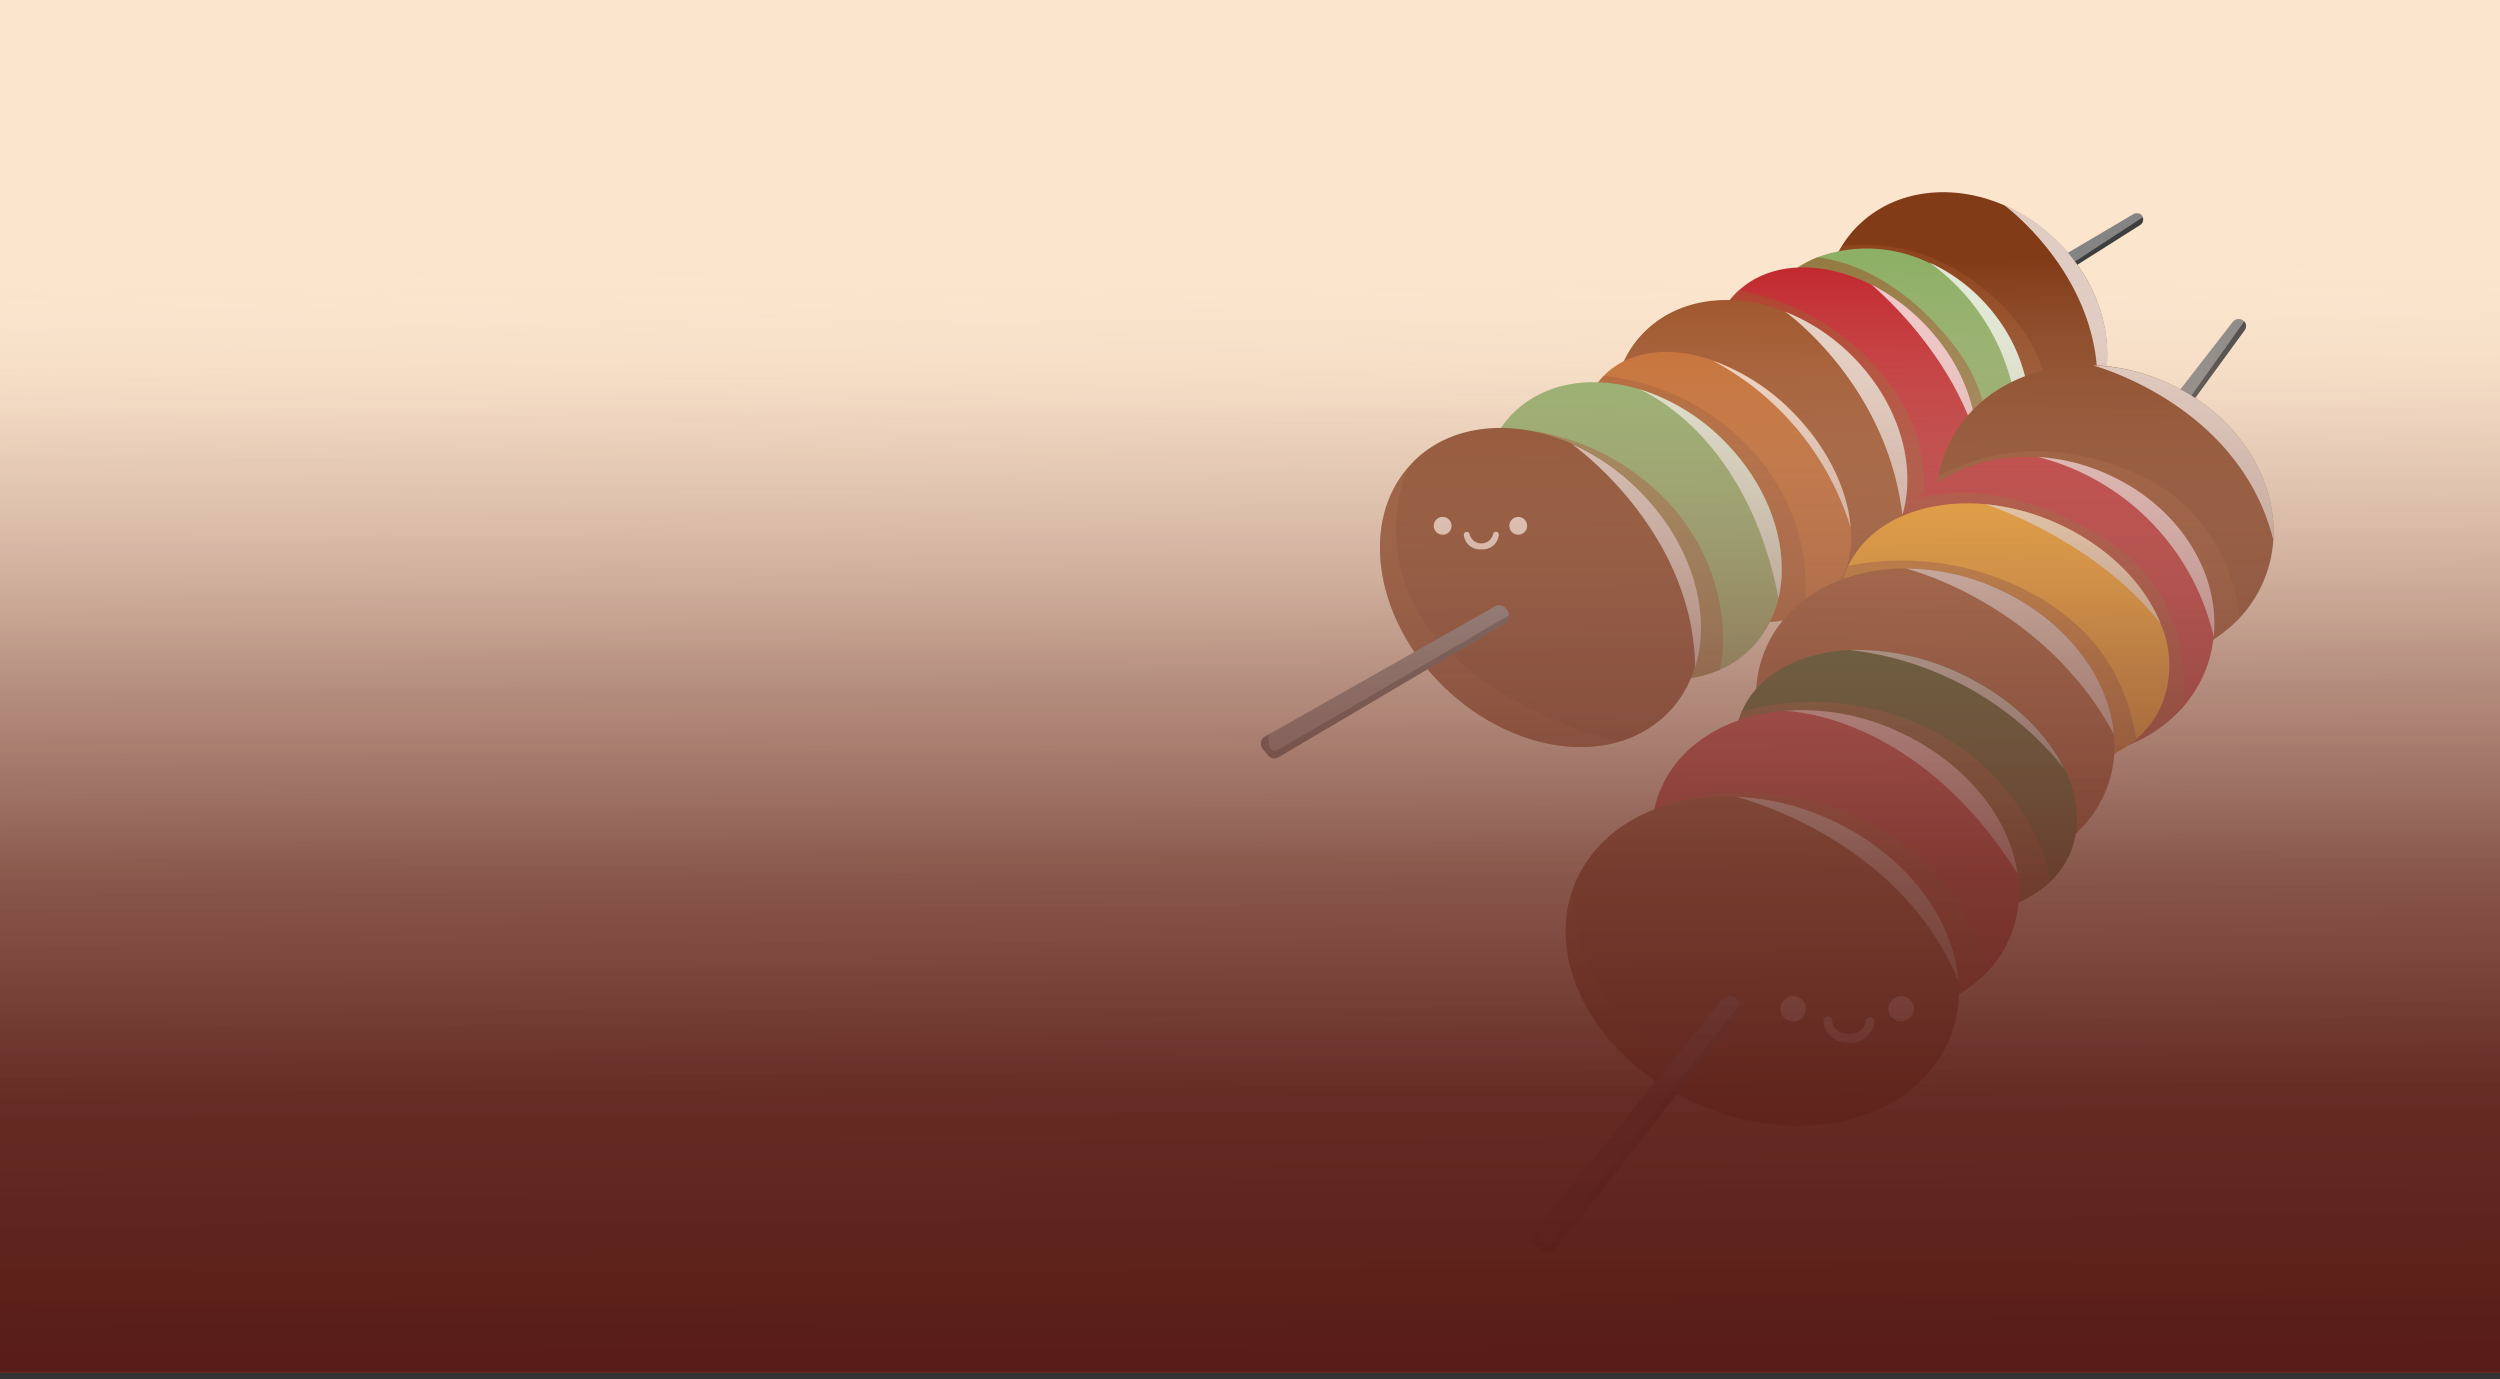 <svg xmlns="http://www.w3.org/2000/svg" xmlns:xlink="http://www.w3.org/1999/xlink" viewBox="0 0 300 165.5"><rect x="0" y="0" width="300" height="165.5" fill="#333333" stroke="none"/><defs><style>.cls-1{isolation:isolate;}.cls-2{fill:#fce5cd;}.cls-3{fill:#838483;}.cls-4{opacity:0.53;}.cls-10,.cls-4{mix-blend-mode:multiply;}.cls-5{fill:#823b17;}.cls-6{fill:#9b4e23;}.cls-7{fill:#8daf66;}.cls-8{fill:#c1272d;}.cls-9{fill:#c46627;}.cls-10{opacity:0.38;}.cls-11{opacity:0.74;mix-blend-mode:soft-light;}.cls-12{fill:#fff;}.cls-13{fill:#ffa81d;}.cls-14{fill:#2e4f15;}.cls-15{fill:#ffe8d9;}.cls-16{fill:url(#linear-gradient);}</style><linearGradient id="linear-gradient" x1="150.37" y1="168.12" x2="149.66" y2="1.67" gradientUnits="userSpaceOnUse"><stop offset="0.03" stop-color="#591c16"/><stop offset="0.22" stop-color="#5f241d" stop-opacity="0.96"/><stop offset="0.38" stop-color="#733c33" stop-opacity="0.84"/><stop offset="0.53" stop-color="#936459" stop-opacity="0.64"/><stop offset="0.68" stop-color="#c09d8d" stop-opacity="0.36"/><stop offset="0.82" stop-color="#fae5cf" stop-opacity="0"/></linearGradient></defs><g class="cls-1"><g id="Layer_1" data-name="Layer 1"><rect class="cls-2" y="-0.25" width="300" height="165"/><path class="cls-3" d="M256.81,27l-7.9,5-4.41,2.79a.75.75,0,0,1-.6.1l-.61-.14a.76.76,0,0,1-.25-1.4L256,25.7a.83.83,0,0,1,.58-.09l.12,0a.77.77,0,0,1,.15,1.36Z"/><g class="cls-4"><path d="M256.81,27l-7.9,5-.61-.16,8.81-5.75A.75.75,0,0,1,256.81,27Z"/></g><path class="cls-5" d="M251.51,48.79a13.27,13.27,0,0,1-3,4.09,13.59,13.59,0,0,1-3.31,2.26,16.13,16.13,0,0,1-10.87.93,20.53,20.53,0,0,1-9.77-5.71c-4.69-4.84-6.48-11.19-5.26-16.6a13.47,13.47,0,0,1,1.75-4.28,12.57,12.57,0,0,1,2.22-2.69c4.46-4.15,11.19-4.77,17.21-2.17a20.92,20.92,0,0,1,6.74,4.68C252.79,35,254.28,42.89,251.51,48.79Z"/><g class="cls-4"><path class="cls-6" d="M245.22,55.14a16.13,16.13,0,0,1-10.87.93l-15-22.31a13.47,13.47,0,0,1,1.75-4.28c3-.14,10.69-1,19,7C246.72,42.86,246.41,50.37,245.22,55.14Z"/></g><path class="cls-7" d="M241.9,56a13.14,13.14,0,0,1-2.76,3.62,13.55,13.55,0,0,1-3,2.14A15.4,15.4,0,0,1,228,63.3a20.06,20.06,0,0,1-12.82-6.19c-7-7.21-7.55-17.76-1.29-23.58l.35-.31a13.74,13.74,0,0,1,3.86-2.35,17.18,17.18,0,0,1,13.39.67h0a20.85,20.85,0,0,1,6.34,4.51C243.55,41.93,245,50.05,241.9,56Z"/><g class="cls-4"><path class="cls-6" d="M236.09,61.76A15.4,15.4,0,0,1,228,63.3L214.25,33.22a13.74,13.74,0,0,1,3.86-2.35c2.87.35,10,2.13,16.68,11C240.71,49.78,238.2,57.66,236.09,61.76Z"/></g><path class="cls-8" d="M233.84,61a9.83,9.83,0,0,1-2.56,1.72c-.33.16-.68.3-1,.43a14.63,14.63,0,0,1-8.95-.05l-.85-.27A23.35,23.35,0,0,1,211.5,57c-5.78-6-7.66-13.77-5.08-19.11.08-.16.15-.32.24-.47a9.86,9.86,0,0,1,1.83-2.4l.1-.1h0c3.87-3.6,10.14-3.67,16-.75a24.12,24.12,0,0,1,6.4,4.75c4,4.18,6.17,9.26,6.21,13.76A11,11,0,0,1,233.84,61Z"/><g class="cls-4"><path class="cls-6" d="M230.33,63.09l-.08,0a14.63,14.63,0,0,1-8.95-.05l-1-.34a65.43,65.43,0,0,1-5.4-6c-.14-.24-5.71-12.72-8.46-18.88.08-.16.15-.32.24-.47a9.86,9.86,0,0,1,1.83-2.4l.1-.1a28.86,28.86,0,0,1,17.5,10.36A20.35,20.35,0,0,1,230.33,63.09Z"/></g><path class="cls-6" d="M224.76,67.55c-6.25,5.81-17.4,4.25-24.88-3.49s-8.49-18.73-2.23-24.54c4.19-3.89,10.57-4.48,16.57-2.12a23.75,23.75,0,0,1,8.32,5.6c5.44,5.63,7.45,13,5.75,18.79A12.64,12.64,0,0,1,224.76,67.55Z"/><path class="cls-9" d="M219.08,72.07a9.41,9.41,0,0,1-2.74,1.75,13.87,13.87,0,0,1-9.18.11,63.92,63.92,0,0,1-6.85-7.06c-.16-.25-6.78-14.34-9.33-19.76a9.07,9.07,0,0,1,1.46-2l.3-.3c3.09-2.86,7.89-3.27,12.81-1.57a25.52,25.52,0,0,1,9.8,6.41c4.06,4.21,6.38,9.19,6.72,13.61A10.51,10.51,0,0,1,219.08,72.07Z"/><g class="cls-4"><path class="cls-6" d="M216.34,73.82a13.87,13.87,0,0,1-9.18.11,63.92,63.92,0,0,1-6.85-7.06c-.16-.25-6.78-14.34-9.33-19.76a9.07,9.07,0,0,1,1.46-2A28.05,28.05,0,0,1,211.08,55C216.58,61.68,217.26,69.43,216.34,73.82Z"/></g><path class="cls-7" d="M209.78,78.14a12.22,12.22,0,0,1-3.39,2.23,15.17,15.17,0,0,1-7.69,1.12,60.07,60.07,0,0,1-8.3-8.24c-.2-.32-10.31-21.86-10.31-21.86a11.39,11.39,0,0,1,1.78-2.09c3.72-3.46,9.23-4.24,14.71-2.64a24.49,24.49,0,0,1,10.58,6.53c5.42,5.6,7.61,12.78,6.26,18.58A12.45,12.45,0,0,1,209.78,78.14Z"/><g class="cls-4"><path class="cls-6" d="M206.39,80.37a15.17,15.17,0,0,1-7.69,1.12,60.07,60.07,0,0,1-8.3-8.24c-.2-.32-10.31-21.86-10.31-21.86a28.13,28.13,0,0,1,21.08,10C206.74,68.15,207.36,76,206.39,80.37Z"/></g><path class="cls-5" d="M199.77,85.93a13.69,13.69,0,0,1-5.85,3.18c-6.65,1.75-15-.87-21.24-7.28-7.83-8.09-9.33-19.3-3.68-25.76a12.27,12.27,0,0,1,.94-1c4.66-4.34,11.92-4.79,18.69-1.82A26.91,26.91,0,0,1,197,59.19c6.1,6.31,8.35,14.5,6.38,20.87A13.2,13.2,0,0,1,199.77,85.93Z"/><g class="cls-4"><path class="cls-6" d="M193.92,89.11c-6.65,1.75-15-.87-21.24-7.28-7.83-8.09-9.33-19.3-3.68-25.76,0,0-10.6,22.07,24.91,33Z"/></g><path class="cls-3" d="M180.5,74.88l-26.76,15.8h0l-.34.2a.94.94,0,0,1-1.21-.22l-.61-.74a1,1,0,0,1,.28-1.58l.38-.21,27.2-15.39a1,1,0,0,1,1.19.19l.12.13a1.2,1.2,0,0,1,.32.78A1.13,1.13,0,0,1,180.5,74.88Z"/><g class="cls-10"><path d="M180.5,74.88l-26.76,15.8h0l-.34.2a.94.94,0,0,1-1.21-.22l-.61-.74a1,1,0,0,1,.28-1.58l.38-.21a5.32,5.32,0,0,0,.12,1.49.65.65,0,0,0,.95.39l27.76-16.18h0A1.13,1.13,0,0,1,180.5,74.88Z"/></g><g class="cls-4"><polygon points="153.74 90.68 153.4 90.88 153.74 90.68 153.74 90.68"/></g><g class="cls-11"><path class="cls-12" d="M203.42,80.06h0c-.24-16.55-14.79-26.77-14.79-26.77h0A26.91,26.91,0,0,1,197,59.19C203.14,65.5,205.39,73.69,203.42,80.06Z"/></g><g class="cls-11"><path class="cls-12" d="M213.42,71.77c-3.81-19.7-16.27-24.88-16.84-25.11a24.49,24.49,0,0,1,10.58,6.53C212.58,58.79,214.77,66,213.42,71.77Z"/></g><g class="cls-11"><path class="cls-12" d="M222.07,63.29h0a34,34,0,0,0-16.52-20,25.52,25.52,0,0,1,9.8,6.41C219.41,53.89,221.73,58.87,222.07,63.29Z"/></g><g class="cls-11"><path class="cls-12" d="M228.29,61.79h0C226.38,46,214.22,37.4,214.22,37.4a23.75,23.75,0,0,1,8.32,5.6C228,48.63,230,56,228.29,61.79Z"/></g><g class="cls-11"><path class="cls-12" d="M237.16,52.65c-3.32-10.93-12.61-18.51-12.61-18.51h0a24.12,24.12,0,0,1,6.4,4.75C235,43.07,237.12,48.15,237.16,52.65Z"/></g><g class="cls-11"><path class="cls-12" d="M241.9,56l0,0a25.58,25.58,0,0,0-10.36-24.5,20.85,20.85,0,0,1,6.34,4.51C243.55,41.93,245,50.05,241.9,56Z"/></g><g class="cls-11"><path class="cls-12" d="M251.51,48.79c1.83-14.33-10.28-23.62-11-24.17a20.92,20.92,0,0,1,6.74,4.68,22.28,22.28,0,0,1,1.69,2C253.06,36.75,254,43.54,251.51,48.79Z"/></g><path class="cls-3" d="M269.37,39.61l-6.26,8.58L259.62,53a.94.94,0,0,1-.6.36l-.7.1a.87.87,0,0,1-.84-1.38l10.45-13.45a.94.94,0,0,1,.58-.34h.14a.87.87,0,0,1,.67.31A.85.85,0,0,1,269.37,39.61Z"/><g class="cls-4"><path d="M269.37,39.61l-6.26,8.58-.71.08,6.92-9.72A.85.85,0,0,1,269.37,39.61Z"/></g><path class="cls-5" d="M272.8,64.79a15.1,15.1,0,0,1-4,9.31,18.17,18.17,0,0,1-11.09,5.48,23.17,23.17,0,0,1-12.67-2c-6.95-3.16-11.48-9.12-12.43-15.34a15.62,15.62,0,0,1,.07-5.24,15.33,15.33,0,0,1,1.23-3.76c3-6.22,9.84-9.66,17.27-9.42A23.84,23.84,0,0,1,260.22,46C268.45,49.75,273.28,57.42,272.8,64.79Z"/><g class="cls-4"><path class="cls-6" d="M268.79,74.1a18.17,18.17,0,0,1-11.09,5.48L232.6,62.27a15.62,15.62,0,0,1,.07-5.24c3.13-1.39,10.89-5.45,23-.49C265.28,60.52,268.07,68.57,268.79,74.1Z"/></g><path class="cls-8" d="M265.64,76.39a14.82,14.82,0,0,1-1.4,5,15.31,15.31,0,0,1-2.33,3.51,17.3,17.3,0,0,1-7.89,5,22.76,22.76,0,0,1-16.1-1.22C227.58,83.91,222.6,73,226.79,64.28l.24-.48a15.55,15.55,0,0,1,3.11-4.07,19.41,19.41,0,0,1,14.4-4.85h0A23.9,23.9,0,0,1,253.11,57C261.56,60.86,266.43,68.84,265.64,76.39Z"/><g class="cls-4"><path class="cls-6" d="M261.91,84.86a17.3,17.3,0,0,1-7.89,5l-27-26a15.55,15.55,0,0,1,3.11-4.07c3.17-.82,11.47-1.92,22.15,4.69C261.81,70.32,262.43,79.67,261.91,84.86Z"/></g><path class="cls-13" d="M259.21,85a11.3,11.3,0,0,1-2,2.88,10.65,10.65,0,0,1-.91.87,16.55,16.55,0,0,1-9.46,3.66l-1,.07A26.36,26.36,0,0,1,234,90c-8.57-3.91-13.79-11.37-13.28-18.07a5.9,5.9,0,0,1,.06-.59,11,11,0,0,1,.94-3.29,1,1,0,0,1,.07-.15h0c2.59-5.39,9.18-8.07,16.52-7.39A27.22,27.22,0,0,1,247,62.87c6,2.73,10.35,7.21,12.26,11.94A12.5,12.5,0,0,1,259.21,85Z"/><g class="cls-4"><path class="cls-6" d="M256.38,88.66l-.07.07a16.55,16.55,0,0,1-9.46,3.66l-1.22.07a73.43,73.43,0,0,1-8.18-4.1c-.26-.19-11.31-11-16.76-16.42a5.9,5.9,0,0,1,.06-.59,11,11,0,0,1,.94-3.29,1,1,0,0,1,.07-.15,32.73,32.73,0,0,1,22.75,3.68C252.14,76,255.18,82,256.38,88.66Z"/></g><path class="cls-6" d="M252.35,95.67c-4.19,8.73-16.6,11.7-27.7,6.64s-16.72-16.25-12.53-25c2.81-5.84,9.3-9.1,16.61-9.1a26.92,26.92,0,0,1,11.1,2.46c8.07,3.68,13.24,10.59,13.85,17.44A14.3,14.3,0,0,1,252.35,95.67Z"/><path class="cls-14" d="M248.23,102.8a10.43,10.43,0,0,1-2.17,3,15.66,15.66,0,0,1-9.65,3.93,72.16,72.16,0,0,1-10.14-4.61c-.28-.2-13.1-12.33-18-17a10.42,10.42,0,0,1,.72-2.68l.2-.44c2.07-4.3,7-6.73,12.87-7a29,29,0,0,1,13,2.71c6,2.75,10.54,7,12.73,11.58C249.48,95.87,249.77,99.59,248.23,102.8Z"/><g class="cls-4"><path class="cls-6" d="M246.06,105.77a15.66,15.66,0,0,1-9.65,3.93,72.16,72.16,0,0,1-10.14-4.61c-.28-.2-13.1-12.33-18-17a10.42,10.42,0,0,1,.72-2.68,31.82,31.82,0,0,1,23.77,2.7C241.28,92.87,245.21,100.77,246.06,105.77Z"/></g><path class="cls-8" d="M240.93,113.06a13.67,13.67,0,0,1-2.65,3.76,17.23,17.23,0,0,1-7.66,4.37,68.43,68.43,0,0,1-12.17-5.26c-.34-.26-19.94-18.8-19.94-18.8a13.32,13.32,0,0,1,1-2.94c2.49-5.19,8-8.3,14.42-8.88a27.58,27.58,0,0,1,13.87,2.51c8,3.66,13.33,10.33,14.3,17A14,14,0,0,1,240.93,113.06Z"/><g class="cls-4"><path class="cls-6" d="M238.28,116.82a17.23,17.23,0,0,1-7.66,4.37,68.43,68.43,0,0,1-12.17-5.26c-.34-.26-19.94-18.8-19.94-18.8A31.89,31.89,0,0,1,224.9,99C233.59,103.78,237.5,111.83,238.28,116.82Z"/></g><path class="cls-5" d="M233.6,125.43a15.54,15.54,0,0,1-4.86,5.78c-6.29,4.6-16.24,5.31-25.43,1.12-11.61-5.29-17.84-16.5-14.56-25.66.17-.48.37-1,.59-1.42,3.13-6.51,10.6-10,19-9.65a30.14,30.14,0,0,1,11.32,2.75c9.05,4.12,14.82,11.84,15.39,19.37A15.15,15.15,0,0,1,233.6,125.43Z"/><g class="cls-4"><path class="cls-6" d="M228.74,131.21c-6.29,4.6-16.24,5.31-25.43,1.12-11.61-5.29-17.84-16.5-14.56-25.66,0,0-2,27.68,40,24.54Z"/></g><path class="cls-3" d="M208.68,121.76,187,149.51h0l-.27.34a1.08,1.08,0,0,1-1.37.28l-.95-.53a1.19,1.19,0,0,1-.36-1.79l.31-.37,22.32-27.52a1.13,1.13,0,0,1,1.35-.29l.18.09a1.34,1.34,0,0,1,.48,2Z"/><g class="cls-10"><path d="M208.68,121.76,187,149.52h0l-.27.34a1.08,1.08,0,0,1-1.37.28l-.95-.53a1.19,1.19,0,0,1-.36-1.79l.31-.37a6.28,6.28,0,0,0,.75,1.51.73.73,0,0,0,1.16,0l22.59-28.57h0A1.33,1.33,0,0,1,208.68,121.76Z"/></g><g class="cls-4"><polygon points="186.99 149.52 186.72 149.86 186.99 149.52 186.99 149.52"/></g><g class="cls-11"><path class="cls-12" d="M235,117.72h0c-7.11-17.37-26.7-22.12-26.7-22.12h0a30.14,30.14,0,0,1,11.32,2.75C228.68,102.47,234.45,110.19,235,117.72Z"/></g><g class="cls-11"><path class="cls-12" d="M242.12,104.83C230,85.62,214.65,85.31,214,85.31a27.58,27.58,0,0,1,13.87,2.51C235.86,91.48,241.15,98.15,242.12,104.83Z"/></g><g class="cls-11"><path class="cls-12" d="M247.74,92.3h0A38.53,38.53,0,0,0,222,78a29,29,0,0,1,13,2.71C241,83.47,245.55,87.77,247.74,92.3Z"/></g><g class="cls-11"><path class="cls-12" d="M253.68,88.13h0c-8.57-15.91-25-19.91-25-19.91a26.92,26.92,0,0,1,11.1,2.46C247.9,74.37,253.07,81.28,253.68,88.13Z"/></g><g class="cls-11"><path class="cls-12" d="M259.26,74.81c-8-10.15-21-14.3-21-14.3h0A27.22,27.22,0,0,1,247,62.87C253,65.6,257.35,70.08,259.26,74.81Z"/></g><g class="cls-11"><path class="cls-12" d="M265.64,76.39v0a29,29,0,0,0-21.09-21.56A23.9,23.9,0,0,1,253.11,57C261.56,60.86,266.43,68.84,265.64,76.39Z"/></g><g class="cls-11"><path class="cls-12" d="M272.8,64.79c-4-15.87-20.64-20.66-21.63-20.94A23.84,23.84,0,0,1,260.22,46a24.71,24.71,0,0,1,2.6,1.38C269.45,51.44,273.23,58.23,272.8,64.79Z"/></g><circle class="cls-15" cx="215.17" cy="121.06" r="1.53"/><circle class="cls-15" cx="228.15" cy="121.06" r="1.53"/><path class="cls-15" d="M221.82,125.11a2.8,2.8,0,0,1-3-2.49.53.53,0,1,1,1.05-.08c0,.16.18,1.52,2,1.52s2-1.36,2-1.52a.53.53,0,0,1,.57-.48.52.52,0,0,1,.48.56A2.8,2.8,0,0,1,221.82,125.11Z"/><circle class="cls-15" cx="173.12" cy="63.1" r="1.07"/><circle class="cls-15" cx="182.19" cy="63.1" r="1.07"/><path class="cls-15" d="M177.76,65.92a1.93,1.93,0,0,1-2.1-1.73.35.35,0,0,1,.33-.37.35.35,0,0,1,.37.32,1.45,1.45,0,0,0,2.8,0,.36.36,0,0,1,.38-.33.34.34,0,0,1,.32.37A1.93,1.93,0,0,1,177.76,65.92Z"/><rect class="cls-16" y="-0.25" width="300" height="165"/></g></g></svg>